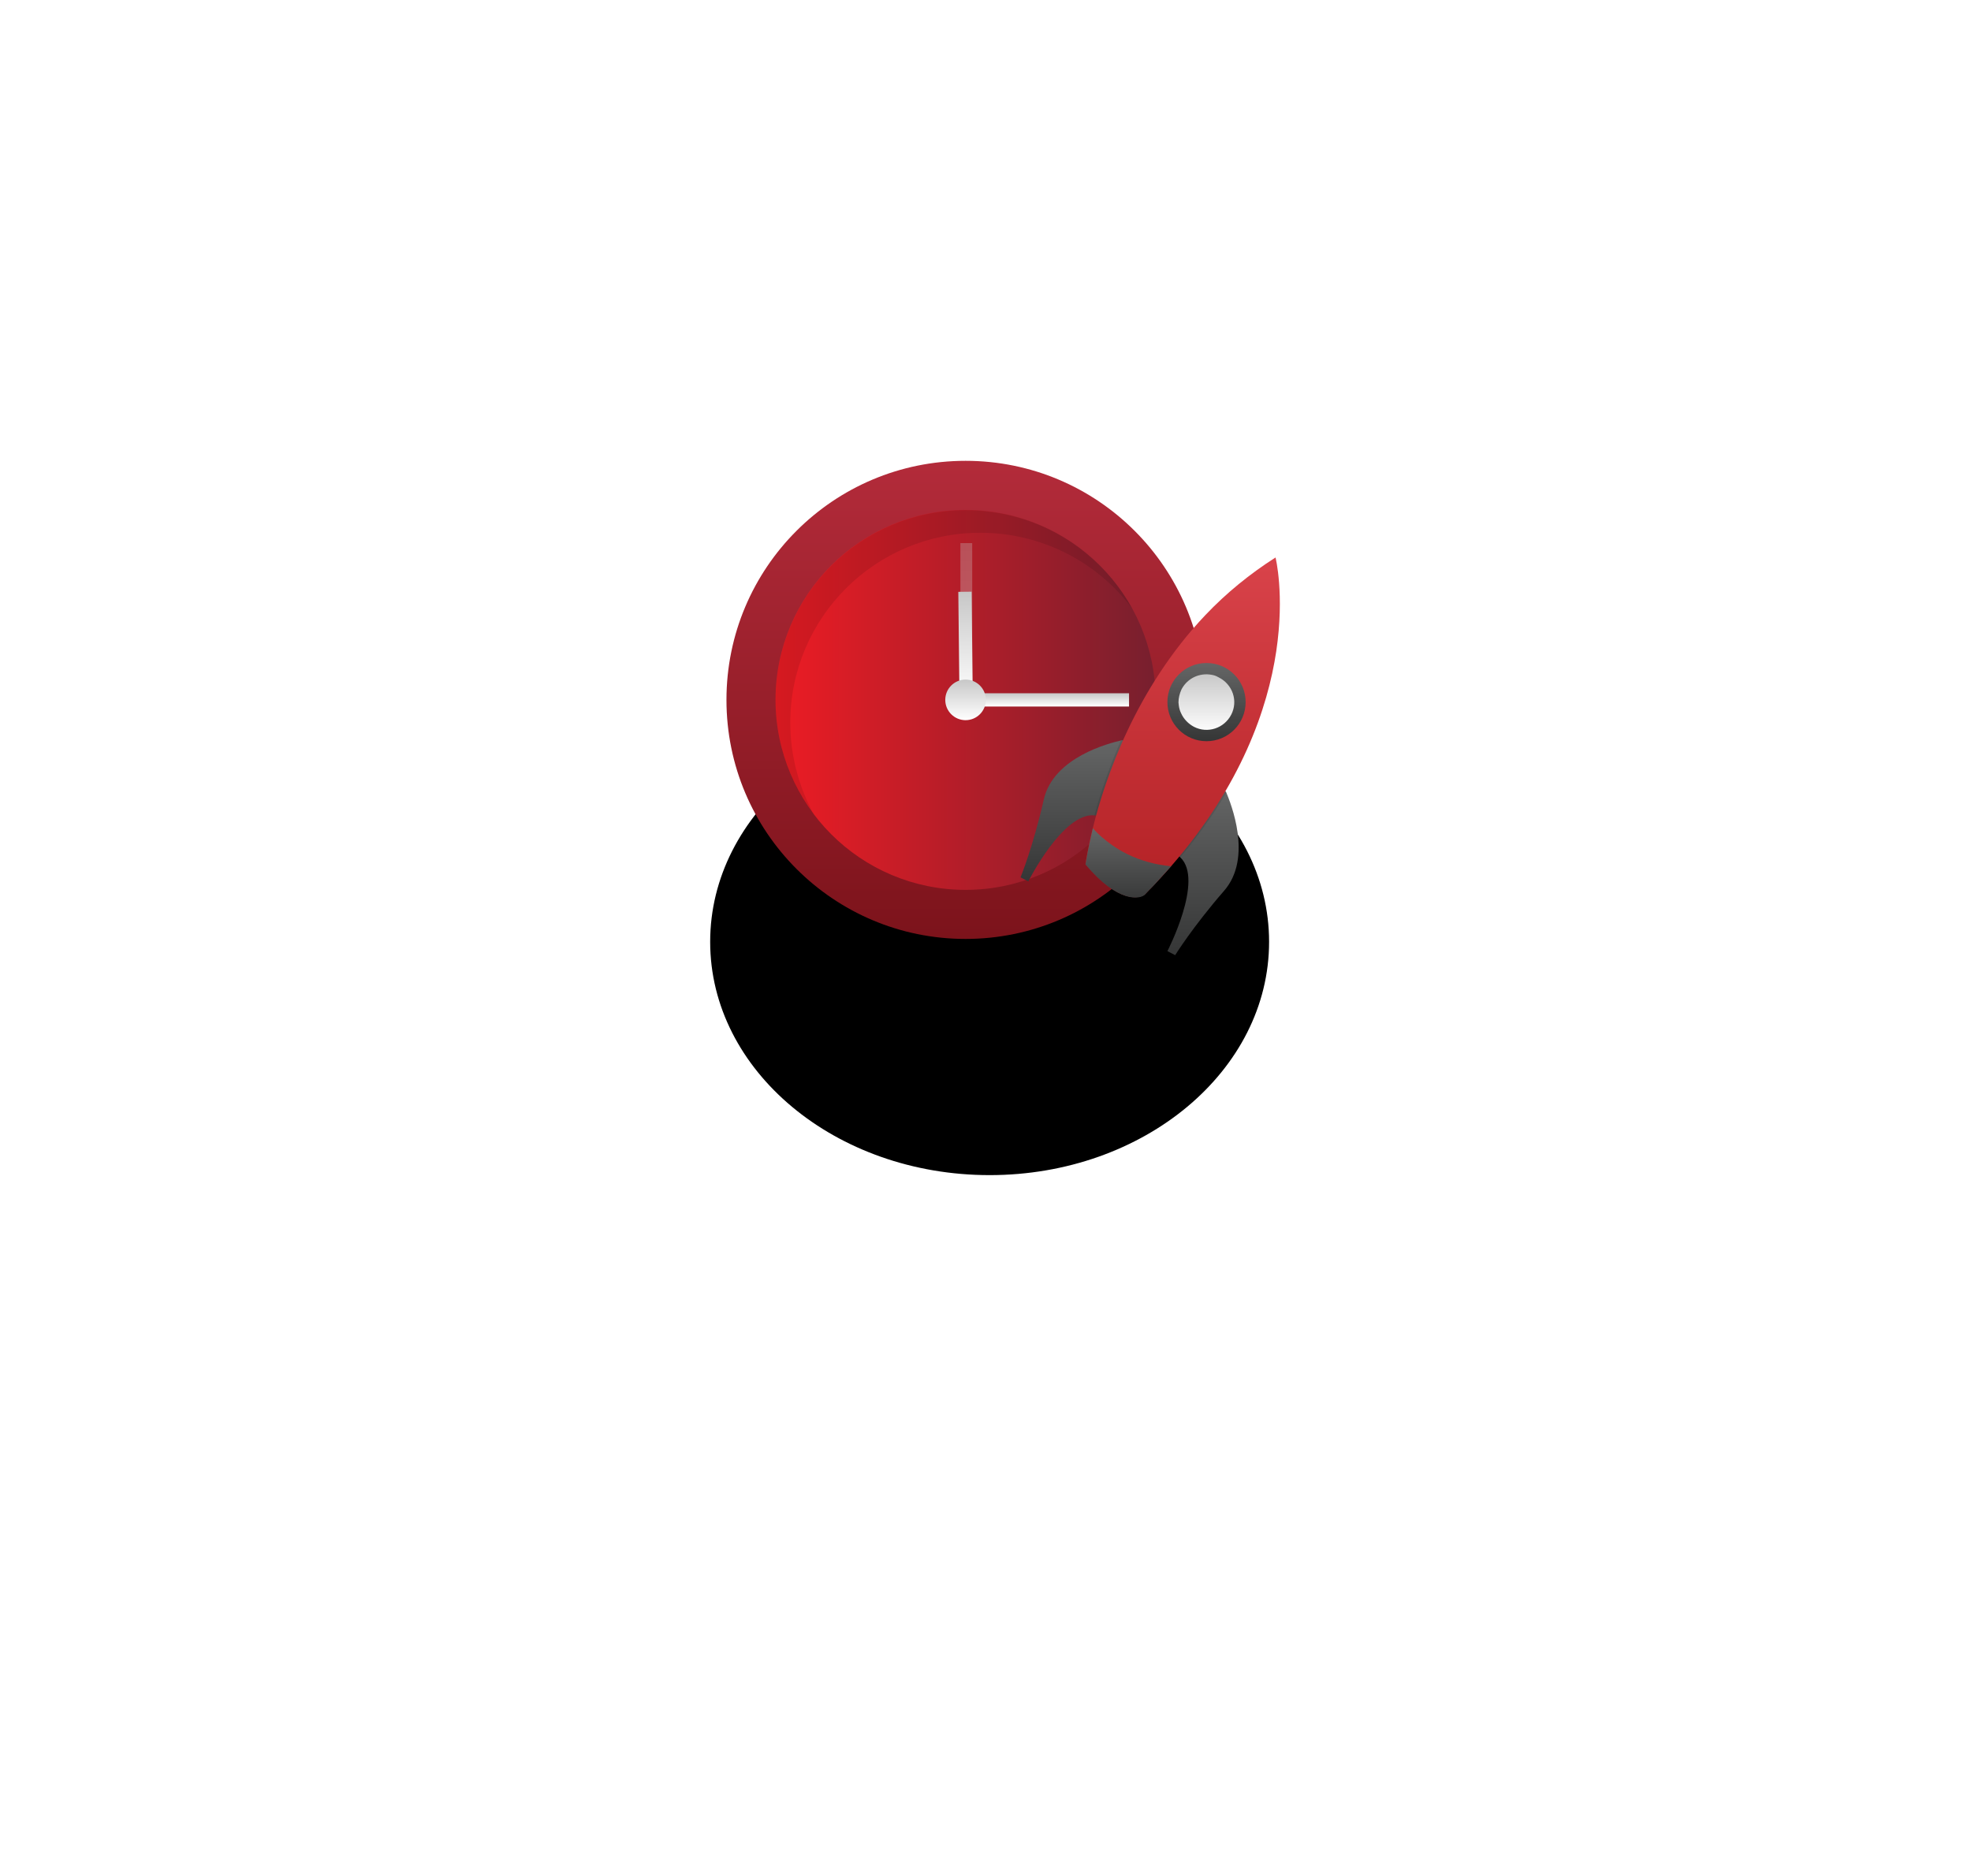 <?xml version="1.0" encoding="UTF-8"?>
<svg width="167px" height="159px" viewBox="0 0 167 159" version="1.1" xmlns="http://www.w3.org/2000/svg" xmlns:xlink="http://www.w3.org/1999/xlink">
    <title>ic-consulting</title>
    <defs>
        <ellipse id="path-1" cx="29.264" cy="34.897" rx="23.678" ry="19.77"></ellipse>
        <filter x="-199.6%" y="-208.6%" width="499.1%" height="578.0%" filterUnits="objectBoundingBox" id="filter-2">
            <feOffset dx="0" dy="12" in="SourceAlpha" result="shadowOffsetOuter1"></feOffset>
            <feGaussianBlur stdDeviation="29.5" in="shadowOffsetOuter1" result="shadowBlurOuter1"></feGaussianBlur>
            <feColorMatrix values="0 0 0 0 0   0 0 0 0 0   0 0 0 0 0  0 0 0 0.35 0" type="matrix" in="shadowBlurOuter1"></feColorMatrix>
        </filter>
        <linearGradient x1="50%" y1="0%" x2="50%" y2="100%" id="linearGradient-3">
            <stop stop-color="#B32B3A" offset="0%"></stop>
            <stop stop-color="#7C131B" offset="100%"></stop>
        </linearGradient>
        <linearGradient x1="-0.003%" y1="49.986%" x2="100.09%" y2="49.986%" id="linearGradient-4">
            <stop stop-color="#ED1C24" offset="0%"></stop>
            <stop stop-color="#771F2E" offset="100%"></stop>
        </linearGradient>
        <linearGradient x1="50%" y1="0%" x2="50%" y2="100%" id="linearGradient-5">
            <stop stop-color="#C7C7C7" offset="0%"></stop>
            <stop stop-color="#FFFFFF" offset="100%"></stop>
        </linearGradient>
        <linearGradient x1="50%" y1="0%" x2="50%" y2="100%" id="linearGradient-6">
            <stop stop-color="#C7C7C7" offset="0%"></stop>
            <stop stop-color="#FFFFFF" offset="100%"></stop>
        </linearGradient>
        <linearGradient x1="50%" y1="0%" x2="50%" y2="100%" id="linearGradient-7">
            <stop stop-color="#C7C7C7" offset="0%"></stop>
            <stop stop-color="#FFFFFF" offset="100%"></stop>
        </linearGradient>
        <linearGradient x1="50%" y1="0%" x2="50%" y2="100%" id="linearGradient-8">
            <stop stop-color="#C7C7C7" offset="0%"></stop>
            <stop stop-color="#FFFFFF" offset="100%"></stop>
        </linearGradient>
        <linearGradient x1="50%" y1="0%" x2="50%" y2="100%" id="linearGradient-9">
            <stop stop-color="#656666" offset="0%"></stop>
            <stop stop-color="#353636" offset="100%"></stop>
        </linearGradient>
        <linearGradient x1="50%" y1="0%" x2="50%" y2="100%" id="linearGradient-10">
            <stop stop-color="#656666" offset="0%"></stop>
            <stop stop-color="#353636" offset="100%"></stop>
        </linearGradient>
        <linearGradient x1="50%" y1="0%" x2="50%" y2="100%" id="linearGradient-11">
            <stop stop-color="#D9434A" offset="0%"></stop>
            <stop stop-color="#B22024" offset="100%"></stop>
        </linearGradient>
        <linearGradient x1="50%" y1="0%" x2="50%" y2="100%" id="linearGradient-12">
            <stop stop-color="#656666" offset="0%"></stop>
            <stop stop-color="#353636" offset="100%"></stop>
        </linearGradient>
        <linearGradient x1="50%" y1="0%" x2="50%" y2="100%" id="linearGradient-13">
            <stop stop-color="#C7C7C7" offset="0%"></stop>
            <stop stop-color="#FFFFFF" offset="100%"></stop>
        </linearGradient>
        <linearGradient x1="50%" y1="0%" x2="50%" y2="100%" id="linearGradient-14">
            <stop stop-color="#656666" offset="0%"></stop>
            <stop stop-color="#353636" offset="100%"></stop>
        </linearGradient>
    </defs>
    <g id="Home-Page" stroke="none" stroke-width="1" fill="none" fill-rule="evenodd">
        <g transform="translate(-105, -1380)" id="ic-consulting">
            <g transform="translate(150, 1400)" id="icon_management">
                <rect id="Rectangle" fill-rule="nonzero" x="0" y="0" width="80" height="80"></rect>
                <g id="icon-05" transform="translate(9.586, 12.92)">
                    <g id="Group" stroke="#FFFFFF" stroke-linecap="round" stroke-linejoin="round" stroke-width="1.176">
                        <circle id="Oval" cx="1.682" cy="5.352" r="1.594"></circle>
                        <circle id="Oval" cx="61.334" cy="40.774" r="1.594"></circle>
                        <polygon id="Path" points="55.738 1.131 54.769 1.694 53.8 2.257 53.8 1.131 53.8 0.006 54.769 0.568"></polygon>
                        <g transform="translate(4.152, 53.03)" id="Path">
                            <line x1="3.283" y1="1.532" x2="0.219" y2="1.532"></line>
                            <line x1="1.751" y1="0" x2="1.751" y2="3.064"></line>
                        </g>
                    </g>
                    <g id="Oval" fill-rule="nonzero" fill="black" fill-opacity="1">
                        <use filter="url(#filter-2)" xlink:href="#path-1"></use>
                    </g>
                    <g id="Group" transform="translate(6.966, 6.133)">
                        <g>
                            <circle id="Oval" fill="url(#linearGradient-3)" cx="20.259" cy="20.259" r="20.259"></circle>
                            <circle id="Oval" fill="url(#linearGradient-4)" cx="20.259" cy="20.259" r="16.101"></circle>
                            <rect id="Rectangle" fill="url(#linearGradient-5)" opacity="0.3" x="19.822" y="6.972" width="1" height="14.225"></rect>
                            <rect id="Rectangle" fill="url(#linearGradient-6)" x="21.229" y="19.697" width="12.881" height="1.126"></rect>
                            <polygon id="Rectangle" fill="url(#linearGradient-7)" transform="translate(20.257, 15.661) rotate(-0.629) translate(-20.257, -15.661) " points="19.694 11.097 20.82 11.097 20.82 20.226 19.694 20.226"></polygon>
                            <circle id="Oval" fill="url(#linearGradient-8)" cx="20.259" cy="20.259" r="1.72"></circle>
                            <g opacity="0.1" transform="translate(4.064, 4.064)" fill="#010101" id="Path">
                                <path d="M1.344,18.133 C1.344,9.223 8.566,2.032 17.446,2.032 C22.51,2.032 27.294,4.408 30.326,8.473 C27.575,3.502 22.291,0.125 16.195,0.125 C7.285,0.125 0.094,7.347 0.094,16.226 C0.094,19.728 1.219,23.136 3.345,25.918 C2.032,23.511 1.344,20.822 1.344,18.133 Z"></path>
                            </g>
                        </g>
                        <g transform="translate(24.699, 8.129)">
                            <path d="M6.816,21.979 C6.691,21.948 6.597,21.916 6.472,21.916 C3.814,21.666 0.875,27.513 0.875,27.513 L0.219,27.169 C0.219,27.169 1.282,24.574 2.189,20.572 C3.001,16.977 7.785,15.789 8.723,15.57 C8.817,15.538 8.879,15.538 8.879,15.538 C11.63,18.446 6.816,21.979 6.816,21.979 Z" id="Path" fill="url(#linearGradient-9)"></path>
                            <path d="M17.477,28.294 C14.788,31.389 13.319,33.766 13.319,33.766 L12.662,33.422 C12.662,33.422 15.789,27.388 13.756,25.48 C13.725,25.449 13.663,25.387 13.631,25.355 C13.631,25.355 13.663,19.415 17.602,19.884 C17.602,19.884 17.633,19.915 17.664,20.009 C18.008,20.853 19.915,25.48 17.477,28.294 Z" id="Path" fill="url(#linearGradient-10)"></path>
                            <path d="M6.816,21.979 C6.691,21.948 6.597,21.916 6.472,21.916 C7.066,19.759 7.816,17.633 8.723,15.57 C8.817,15.538 8.879,15.538 8.879,15.538 C11.63,18.446 6.816,21.979 6.816,21.979 Z" id="Path" fill="#010101" opacity="0.1"></path>
                            <path d="M17.633,20.04 C16.476,21.979 15.163,23.792 13.725,25.512 C13.694,25.48 13.631,25.418 13.6,25.387 C13.6,25.387 13.631,19.446 17.571,19.915 C17.571,19.915 17.602,19.978 17.633,20.04 Z" id="Path" fill="#010101" opacity="0.1"></path>
                            <path d="M12.975,26.231 C12.287,27.012 11.537,27.825 10.755,28.607 C10.286,28.982 8.504,29.389 5.721,26.043 C5.721,26.043 5.878,24.855 6.347,22.979 C7.378,18.79 9.973,11.161 15.882,4.94 C17.664,3.064 19.665,1.438 21.823,0.063 C21.823,0.063 22.604,3.158 21.885,8.004 C21.166,12.818 18.946,19.353 12.975,26.231 Z" id="Path" fill="url(#linearGradient-11)"></path>
                            <circle id="Oval" fill="url(#linearGradient-12)" cx="15.976" cy="12.318" r="3.314"></circle>
                            <path d="M18.071,13.381 C17.477,14.538 16.07,15.007 14.913,14.413 C14.444,14.163 14.038,13.756 13.819,13.256 C13.725,13.069 13.663,12.85 13.631,12.631 C13.631,12.537 13.6,12.443 13.6,12.349 C13.6,11.974 13.694,11.599 13.85,11.255 C13.85,11.224 13.881,11.224 13.881,11.193 C14.382,10.286 15.382,9.817 16.414,10.005 C16.601,10.036 16.789,10.098 16.945,10.192 L17.008,10.223 C18.196,10.817 18.665,12.224 18.071,13.381 C18.071,13.381 18.071,13.381 18.071,13.381 Z" id="Path" fill="url(#linearGradient-13)"></path>
                            <path d="M12.975,26.231 C12.506,26.762 12.006,27.294 11.505,27.857 C11.255,28.107 11.005,28.357 10.755,28.638 C10.38,29.013 8.504,29.42 5.721,26.074 C5.721,26.074 5.784,25.699 5.909,25.011 C6.003,24.511 6.159,23.823 6.347,23.011 C6.347,23.011 7.378,24.261 9.254,25.199 C10.411,25.762 11.662,26.106 12.975,26.231 Z" id="Path" fill="url(#linearGradient-14)"></path>
                        </g>
                    </g>
                </g>
            </g>
        </g>
    </g>
</svg>